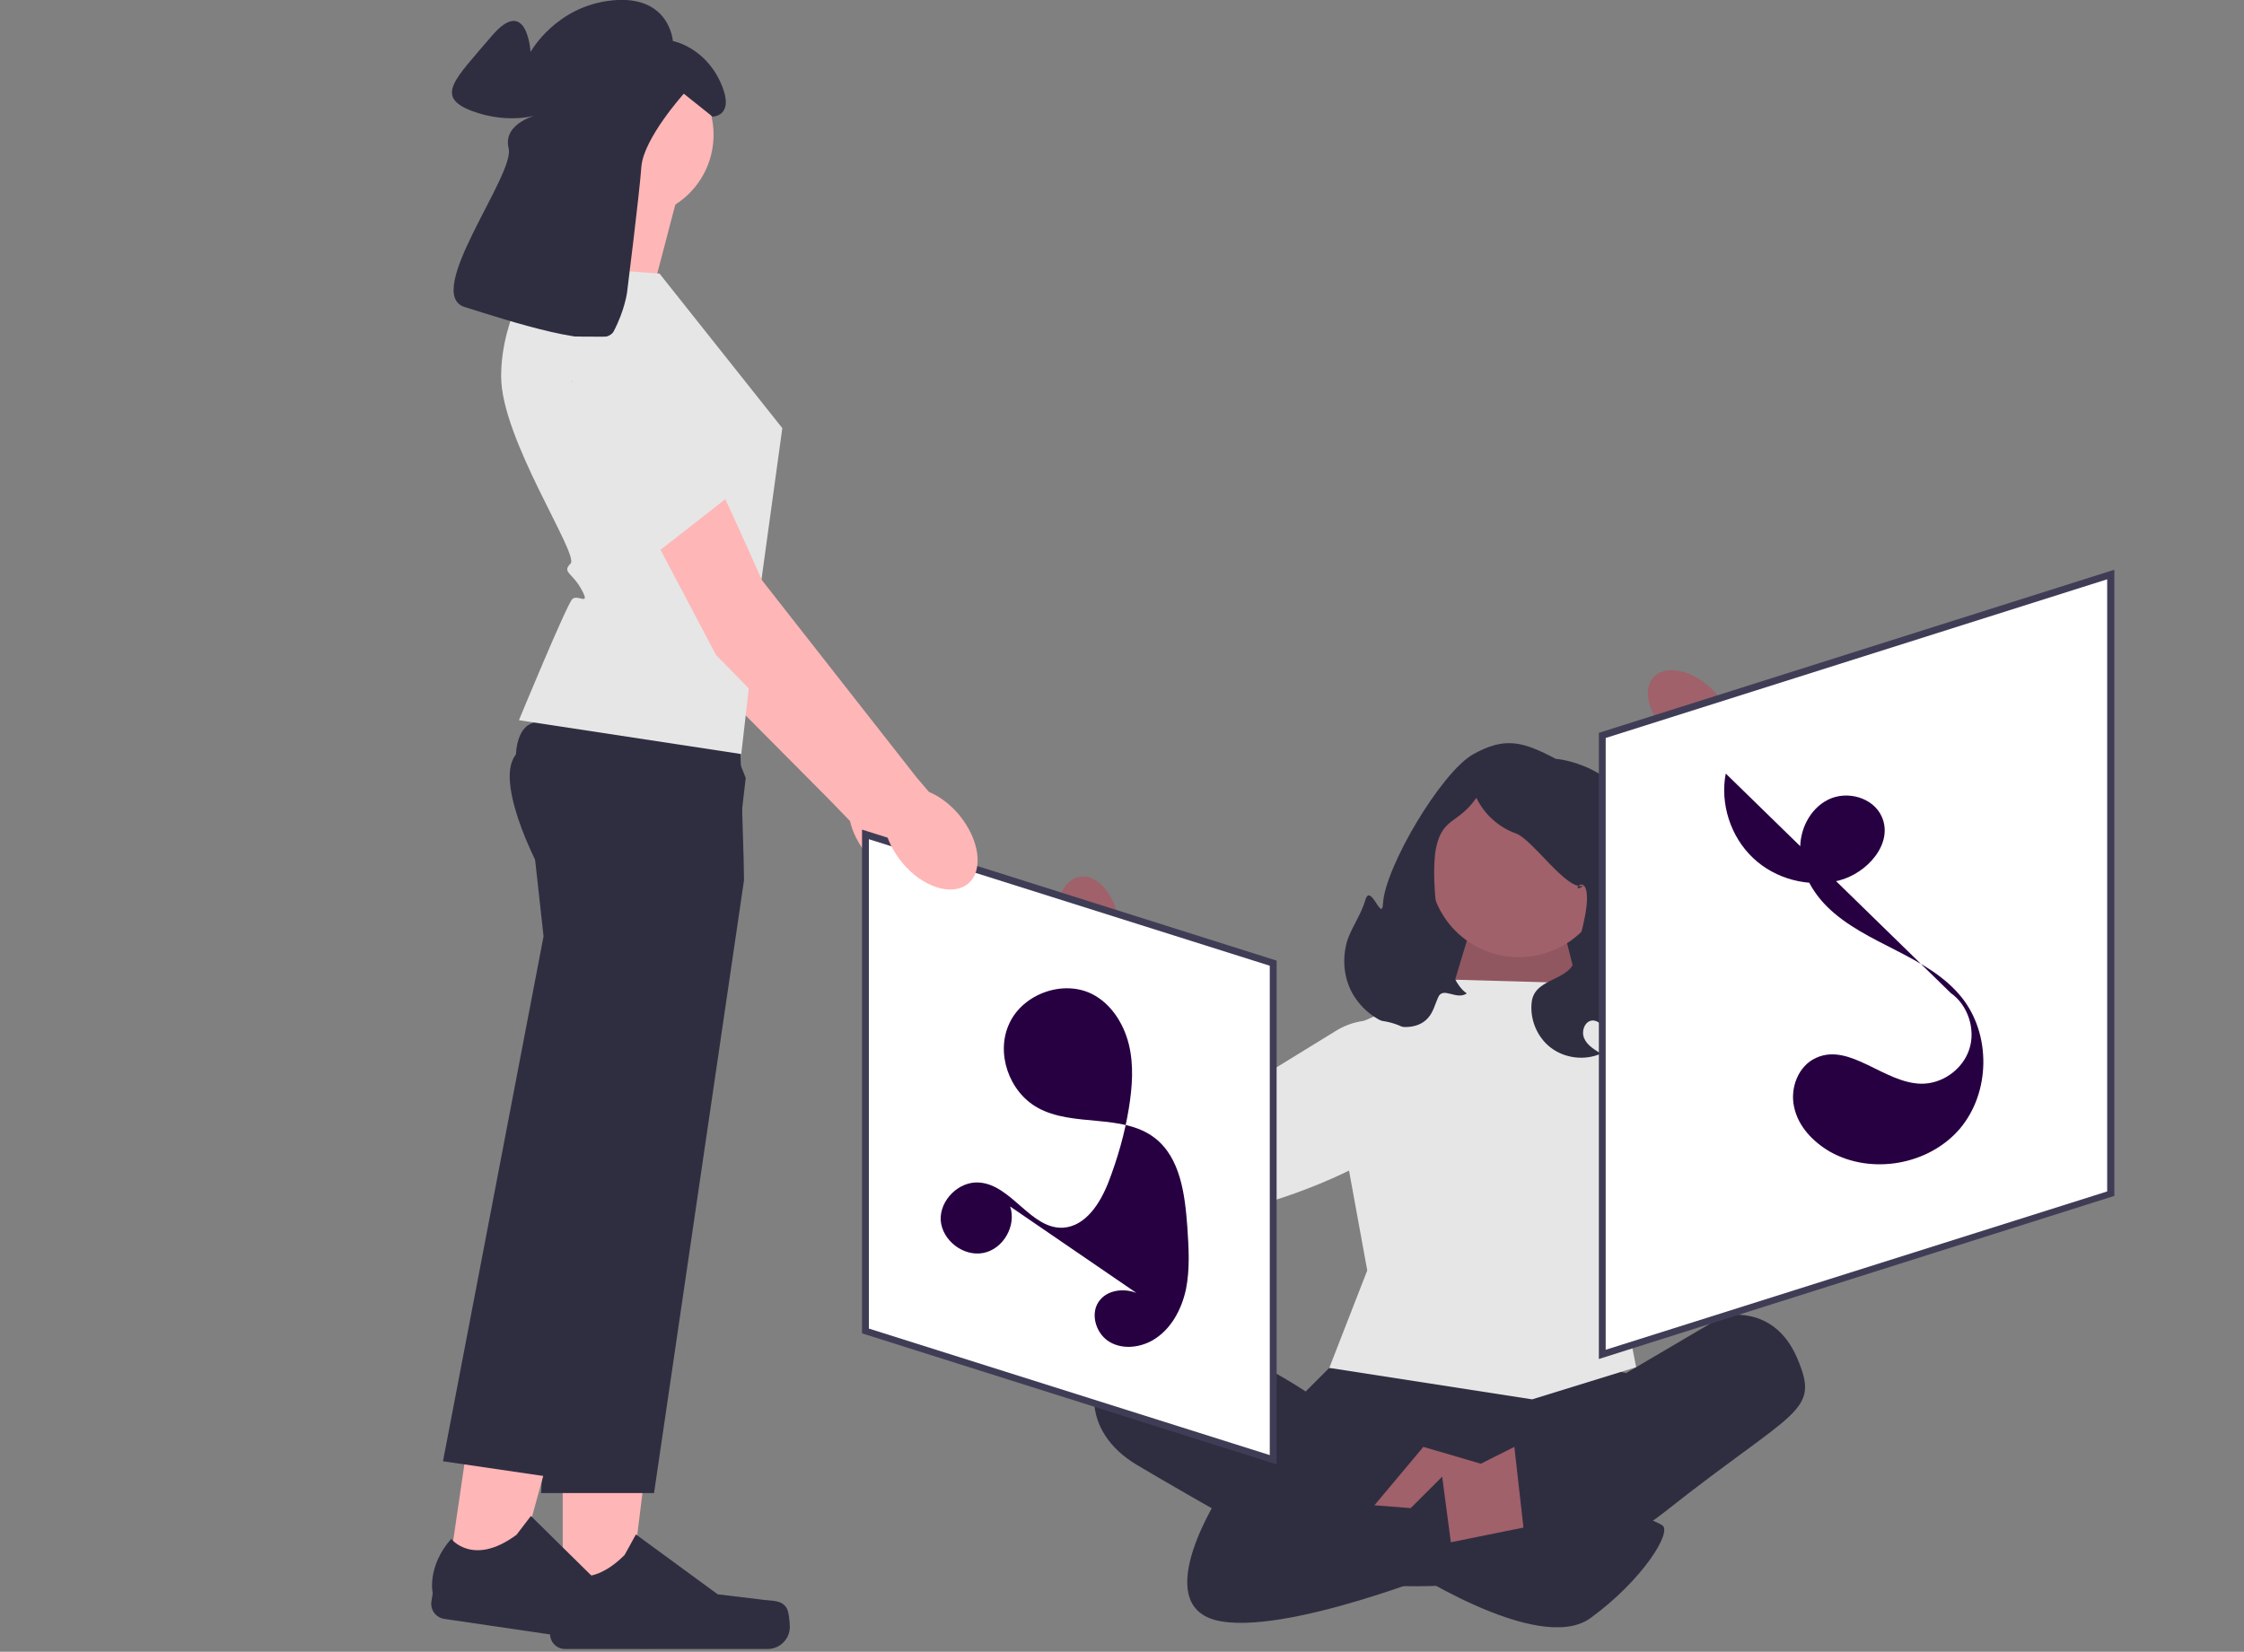 <svg version="1.2" xmlns="http://www.w3.org/2000/svg" viewBox="0 0 656 483" width="656" height="483">
	<rect x="0" y="0" width="656" height="483" fill="#808080" stroke="none"/>
	<title>home_img-svg</title>
	<style>
		.s0 { fill: #ffb6b6 } 
		.s1 { fill: #e6e6e6 } 
		.s2 { fill: #2f2e41 } 
		.s3 { fill: #a0616a } 
		.s4 { opacity: .1;fill: #000000 } 
		.s5 { fill: #ffffff } 
		.s6 { fill: #3f3d56 } 
		.s7 { fill: #270042 } 
	</style>
	<g id="Layer">
	</g>
	<g id="Layer">
		<path id="Layer" class="s0" d="m253.6 250c-2.7-3.2-4.4-6.7-5.1-9.9l-6-6.2-43.9-44.2-42.9-79.8 6.9-8.5c0 0 8.8-3.2 16.3 2.9 7.5 6.2 32.9 63.4 32.9 63.4l45.9 57.5 3.6 4.1c3.1 1.2 6.2 3.5 8.9 6.7 6.1 7.2 7.3 16.1 2.7 20-4.6 3.9-13.2 1.2-19.3-6z"/>
		<path id="Layer" class="s1" d="m186.3 115l11.5 16.8 16.5 24.4-29.6 10.3-26.2-44.9 27.8-6.6z"/>
	</g>
	<path id="Layer" class="s2" d="m464.4 301h-52.3v-17.8c0-28.5 23.2-51.7 51.8-51.7h0.5c0 0 0 69.5 0 69.5z"/>
	<path id="Layer" class="s3" d="m423.8 291.7l8.6-28.4 22.3-1.1 9.7 38.8-40.6-9.3z"/>
	<path id="Layer" class="s4" d="m423.8 291.7l8.6-28.4 22.3-1.1 9.7 38.8-40.6-9.3z"/>
	<path id="Layer" class="s3" d="m444 279.9c-14.5 0-26.1-11.7-26.1-26.1 0-14.5 11.6-26.2 26.1-26.2 14.5 0 26.2 11.7 26.2 26.2 0 14.4-11.7 26.1-26.2 26.1z"/>
	<path id="Layer" class="s2" d="m463.6 399l11.8 2.5 28.4-16.7c0 0 14.8-3.7 21.6 12.4 6.8 16-0.3 14.5-38.6 44.8-38.3 30.2-95.1 20.3-95.1 20.3 0 0-42.7-24-59.3-33.9-16.7-9.9-16.1-27.8-1.9-37.1 14.2-9.2 51.2 15.6 51.2 15.6l6.9-6.9c0 0 75-1 75-1z"/>
	<path id="Layer" class="s2" d="m390.1 407.7l29.7 12.9-11.1 26.6-43.9-10.5"/>
	<path id="Layer" class="s2" d="m485.9 439.2l-44.5 19.1-15.5-32.1 40-18.5"/>
	<path id="Layer" class="s1" d="m425.9 286.5l35 1 27.7 19.2-10.3 29.6-2.6 50.1 2.6 13.4-30.4 9.4-59.3-9.2 11.1-28.5-12.4-67.9 38.6-17.1z"/>
	<path id="Layer" class="s3" d="m416.1 423.1l19.1 5.6-9.3 22.7-25.3-9.8 15.5-18.5z"/>
	<path id="Layer" class="s3" d="m442.7 423.1l3 26.6-26.5 3.1v-17.9l23.5-11.8z"/>
	<path id="Layer" class="s2" d="m421.6 451.5l51.9-10.5c0 0 9.3 3.1 12.4 5 3.1 1.8-5.6 16-21 27.2-15.5 11.1-56.2-16.1-56.2-16.1z"/>
	<path id="Layer" class="s2" d="m412.4 441l9.2-9.2 3.5 26.5c0 0-49.8 20.4-69.6 15.5-19.7-5 1.3-37.1 1.3-37.1 0 0 55.6 4.3 55.6 4.3z"/>
	<g id="Layer">
		<path id="uuid-f90347b5-01d3-4a65-adde-e3fff0e81842-147" class="s3" d="m487.7 214.4c-5.8-5.4-7.7-12.7-4.3-16.4 3.4-3.6 10.8-2.3 16.6 3.1 2.3 2.1 4.1 4.7 5.2 7.6l24.2 23-11 11.1-22.7-23.8c-3-0.9-5.8-2.5-8-4.6z"/>
		<path id="Layer" class="s1" d="m481.1 285.5l43.8-21.4-22.7-38.9 7.1-14.4c0 0 55.1 30.7 49.6 53.1-5.4 22.3-60.1 63.4-77.6 56.8-5.3-2-8.3-5.5-10.1-9.5-4.1-9.8 0.4-21.1 9.9-25.7z"/>
	</g>
	<path id="Layer" class="s2" d="m393.9 274.9c1.4-4 4-7.5 5.2-11.6 1.5-5.5 4.9 6.6 5.2 0.9 0.6-10.7 17-38.3 26.3-43.6 9.4-5.3 14.7-3.7 24.2 1.3 0 0 4.7 0.3 10.4 3.1 5.8 2.9 11 7.4 13.2 13.4 1.8 4.8 1.6 10 2.2 15.1 1.6 14.1 9.5 27.5 7.8 41.5-0.5 4.4-2.2 9-5.8 11.5-3.6 2.6-9.4 2.3-11.7-1.4-0.8-1.3-1.2-2.8-1.9-4.1-0.7-1.4-1.9-2.6-3.4-2.6-2.3 0.1-3.4 3.1-2.5 5.2 0.9 2.1 3 3.3 4.9 4.5-4.7 2.1-10.5 1.4-14.6-1.7-4.1-3.1-6.3-8.5-5.6-13.6 1.1-7.2 11.6-5.7 12.8-12.9 0.9-5.2 4-13.9 3.2-19.1-0.9-5.2-5 1.1-0.7-1.9-4.7 2.3-15-13.5-20-15.2-5-1.8-9.2-5.6-11.5-10.4-5.3 7.7-9.9 5.6-11.8 14.7-1.9 9.2 1.2 37.4 9 42.5-3.1 2.1-7-2.2-8.4 1.2-0.9 2-1.4 4.2-2.8 5.8-2.6 3.2-7.5 3.4-11.4 2-4.8-1.6-8.9-5.2-11.2-9.7-2.3-4.6-2.6-10-1.1-14.9z"/>
	<g id="Layer">
		<path id="uuid-bae71f6d-0a8e-4bcd-ae8c-7ec40a5eb615-148" class="s3" d="m326.6 278.1l8 31.9-15.3 3.3-6.4-32.7c-1.9-2.5-3.2-5.4-3.7-8.5-1.4-7.8 1.4-14.8 6.4-15.7 4.9-0.9 10 4.7 11.4 12.4 0.7 3.1 0.5 6.3-0.4 9.3z"/>
		<path id="Layer" class="s1" d="m417.6 306.8c2.4 3.6 3.8 8.1 2.6 13.7-3.8 18.2-67.7 42.4-89.6 35-21.8-7.3-18.2-70.3-18.2-70.3l16 1.7 20.7 40 41.5-25.5c9.1-5.6 21-3.3 27 5.4z"/>
	</g>
	<path id="Layer" class="s5" d="m617.1 349l-148.7 47v-181l148.7-47v181z"/>
	<path id="Layer" fill-rule="evenodd" class="s6" d="m467.4 397.4v-183.1l150.7-47.7v183.1zm2-181.6v178.9l146.6-46.3v-179z"/>
	<path id="Layer" class="s5" d="m253 389.2v-145.2l119.2 37.7v145.1l-119.2-37.6z"/>
	<path id="Layer" fill-rule="evenodd" class="s6" d="m373.2 428.2l-1.3-0.4-119.9-37.9v-147.3l1.3 0.4 119.9 37.9zm-119.2-39.7l117.2 37v-143.1l-117.2-37z"/>
	<path id="Layer" class="s7" d="m504.5 226.2c-1.7 8.8 1.4 18.5 8 24.7 6.5 6.2 16.3 8.7 25 6.6 8.4-2.1 16.1-10.9 12.6-18.7-2.5-5.6-10.1-7.7-15.6-5-5.5 2.7-8.6 9.1-8.2 15.2 0.3 6.1 3.5 11.8 7.8 16.1 11.3 11.2 29.4 14.1 39.4 26.6 8.6 10.8 8.4 27.8-0.6 38.4-9.1 10.6-25.8 13.5-37.9 6.7-5-2.9-9.3-7.4-10.5-13-1.3-5.6 1.2-12.2 6.5-14.5 9.8-4.4 19.8 7.4 30.6 7.6 6.2 0.1 12.2-4.2 14.1-10.1 1.9-5.8-0.4-12.9-5.4-16.4"/>
	<path id="Layer" class="s7" d="m295.3 352.8c1.9 5.6-2 12.5-7.9 13.6-5.8 1.1-12-3.7-12.4-9.6-0.3-5.9 5.4-11.5 11.3-11 9.5 0.7 15.1 13.8 24.6 13.2 6.5-0.5 10.7-7.1 13.1-13.2 2.7-7 4.8-14.3 6-21.7 1-6.2 1.5-12.6 0-18.7-1.5-6.1-5.2-11.9-10.7-14.7-8.5-4.3-20.2-0.1-24.2 8.5-4.1 8.6-0.2 20 8.2 24.7 10.4 5.8 24.7 1.6 34.2 8.8 7.6 5.8 8.9 16.6 9.6 26.1 0.4 6.1 0.8 12.2-0.4 18.2-1.3 6-4.4 11.8-9.7 14.9-4 2.3-9.3 2.8-13.1 0.2-3.8-2.6-5.3-8.5-2.3-12 2.4-2.9 6.9-3.4 10.4-2.1 3.6 1.2 6.5 3.8 9.3 6.3"/>
	<path id="Layer" class="s0" d="m198 57.6l-8.3 31.7-31.8-6.2c0 0 12.5-22.9 9.4-33.3z"/>
	<g id="Layer">
		<path id="Layer" class="s0" d="m164.5 470.7v-73.7h28.2l-9.1 73.7h-19.1z"/>
		<path id="Layer" class="s2" d="m230 470.3c0.6 1 0.9 4.2 0.9 5.4 0 3.6-2.9 6.5-6.5 6.5h-59.2c-2.5 0-4.4-2-4.4-4.4v-2.5c0 0-3-7.4 3.1-16.5 0 0 7.5 7.1 18.7-4.1l3.3-6 23.9 17.5 13.2 1.6c2.9 0.4 5.5 0 7 2.5q0 0 0 0z"/>
	</g>
	<path id="Layer" class="s2" d="m217.5 257.4l-26.3 179.2h-33l4.4-102.3 2.3-53.8-6.7-25.6c0 0-3.1-5.7-5.7-12.6-2.9-7.8-5.2-17.1-1.8-21.5 1.3-1.7 4.6-2.9 9-3.8 2.7-0.5 5.8-1 9.2-1.3 19.6-1.9 47.4-0.7 47.4-0.7l0.7 23.3 0.4 13c0 0 0.1 6.1 0.1 6.1z"/>
	<g id="Layer">
		<path id="Layer" class="s0" d="m130.8 462l10.7-73 27.9 4.1-19.7 71.6-18.9-2.7z"/>
		<path id="Layer" class="s2" d="m195.7 471.1c0.4 1 0.2 4.3 0.1 5.4-0.5 3.6-3.8 6-7.4 5.5l-58.5-8.6c-2.5-0.4-4.1-2.6-3.8-5l0.4-2.5c0 0-1.8-7.7 5.4-15.9 0 0 6.4 8.2 19.1-1.2l4.2-5.5 21.1 20.8 12.8 3.5c2.8 0.8 5.5 0.8 6.6 3.5q0 0 0 0z"/>
	</g>
	<path id="Layer" class="s2" d="m218 227.5l-3.6 31.1-19.7 65.6-32.5 107.9-32.7-4.8 29.4-153.5-2.9-26.3c0 0-1-2.6-2.1-6.4-2.1-7.6-4.8-19.9-1.8-26.2q0.6-1.3 1.5-2.2c1.1-1.2 3.5-1.9 6.7-2.2 13.3-1.5 40.7 2.8 52.9 4.9 0 0 4.8 12.1 4.8 12.1z"/>
	<path id="Layer" class="s1" d="m192.8 80l35.9 45.2-6.5 47.2-5.5 48.1-65-9.9c0 0 14-33.9 15.6-35.4 1.5-1.6 5.5 2.3 2.7-2.8-2.7-5-5.8-5-3.2-7.6 2.6-2.6-20.3-36.4-20.3-54.7 0-18.2 10.9-32.7 10.9-32.7 0 0 35.4 2.6 35.4 2.6z"/>
	<path id="Layer" class="s0" d="m184.4 63.6c-13.4 0-24.2-10.8-24.2-24.2 0-13.4 10.8-24.2 24.2-24.2 13.4 0 24.2 10.8 24.2 24.2 0 13.4-10.8 24.2-24.2 24.2z"/>
	<path id="Layer" class="s2" d="m179.4 96.9c-3.2 6-31-3.2-43.5-7.1-12.5-3.8 14.7-38.7 12.8-46.4-1.9-7.7 9-10 9-10 0 0-8.4 3.2-19.6-0.9-11.2-4.2-5.1-9.3 5.5-21.8 10.5-12.5 11.5 4.5 11.5 4.5 0 0 7.4-13.5 24-15.1 16.7-1.6 17.6 11.9 17.6 11.9 0 0 9 1.6 13.8 11.8 4.8 10.3-2.2 10.3-2.2 10.3l-8.4-6.7c0 0-11.7 13-12.4 21.3-0.6 8.3-4.2 36.9-4.2 36.9 0 0-0.7 5.2-3.9 11.3z"/>
	<path id="Layer" class="s0" d="m263.7 252.2c-2.6-3.2-4.3-6.7-5-9.9l-5.9-6.3-43.5-44.5-42.3-80.2 7-8.4c0 0 8.8-3.2 16.3 3.1 7.4 6.2 32.4 63.6 32.4 63.6l45.3 57.8 3.6 4.2c3 1.2 6.2 3.6 8.8 6.7 6 7.3 7.2 16.3 2.6 20.1-4.6 3.8-13.3 1.1-19.3-6.2z"/>
	<path id="Layer" class="s1" d="m206 98.6c0 0-3.8 22.8 0.2 26.1 4.1 3.3 2.2 0.9 2.2 0.9 0 0-1 10 3.1 14.6 4.1 4.6 1.9 4.7 1.9 4.7l-25.2 19.7c-12.7-8.5-23.8-66.2-23.8-66.2 0 0 41.6 0.2 41.6 0.2z"/>
</svg>